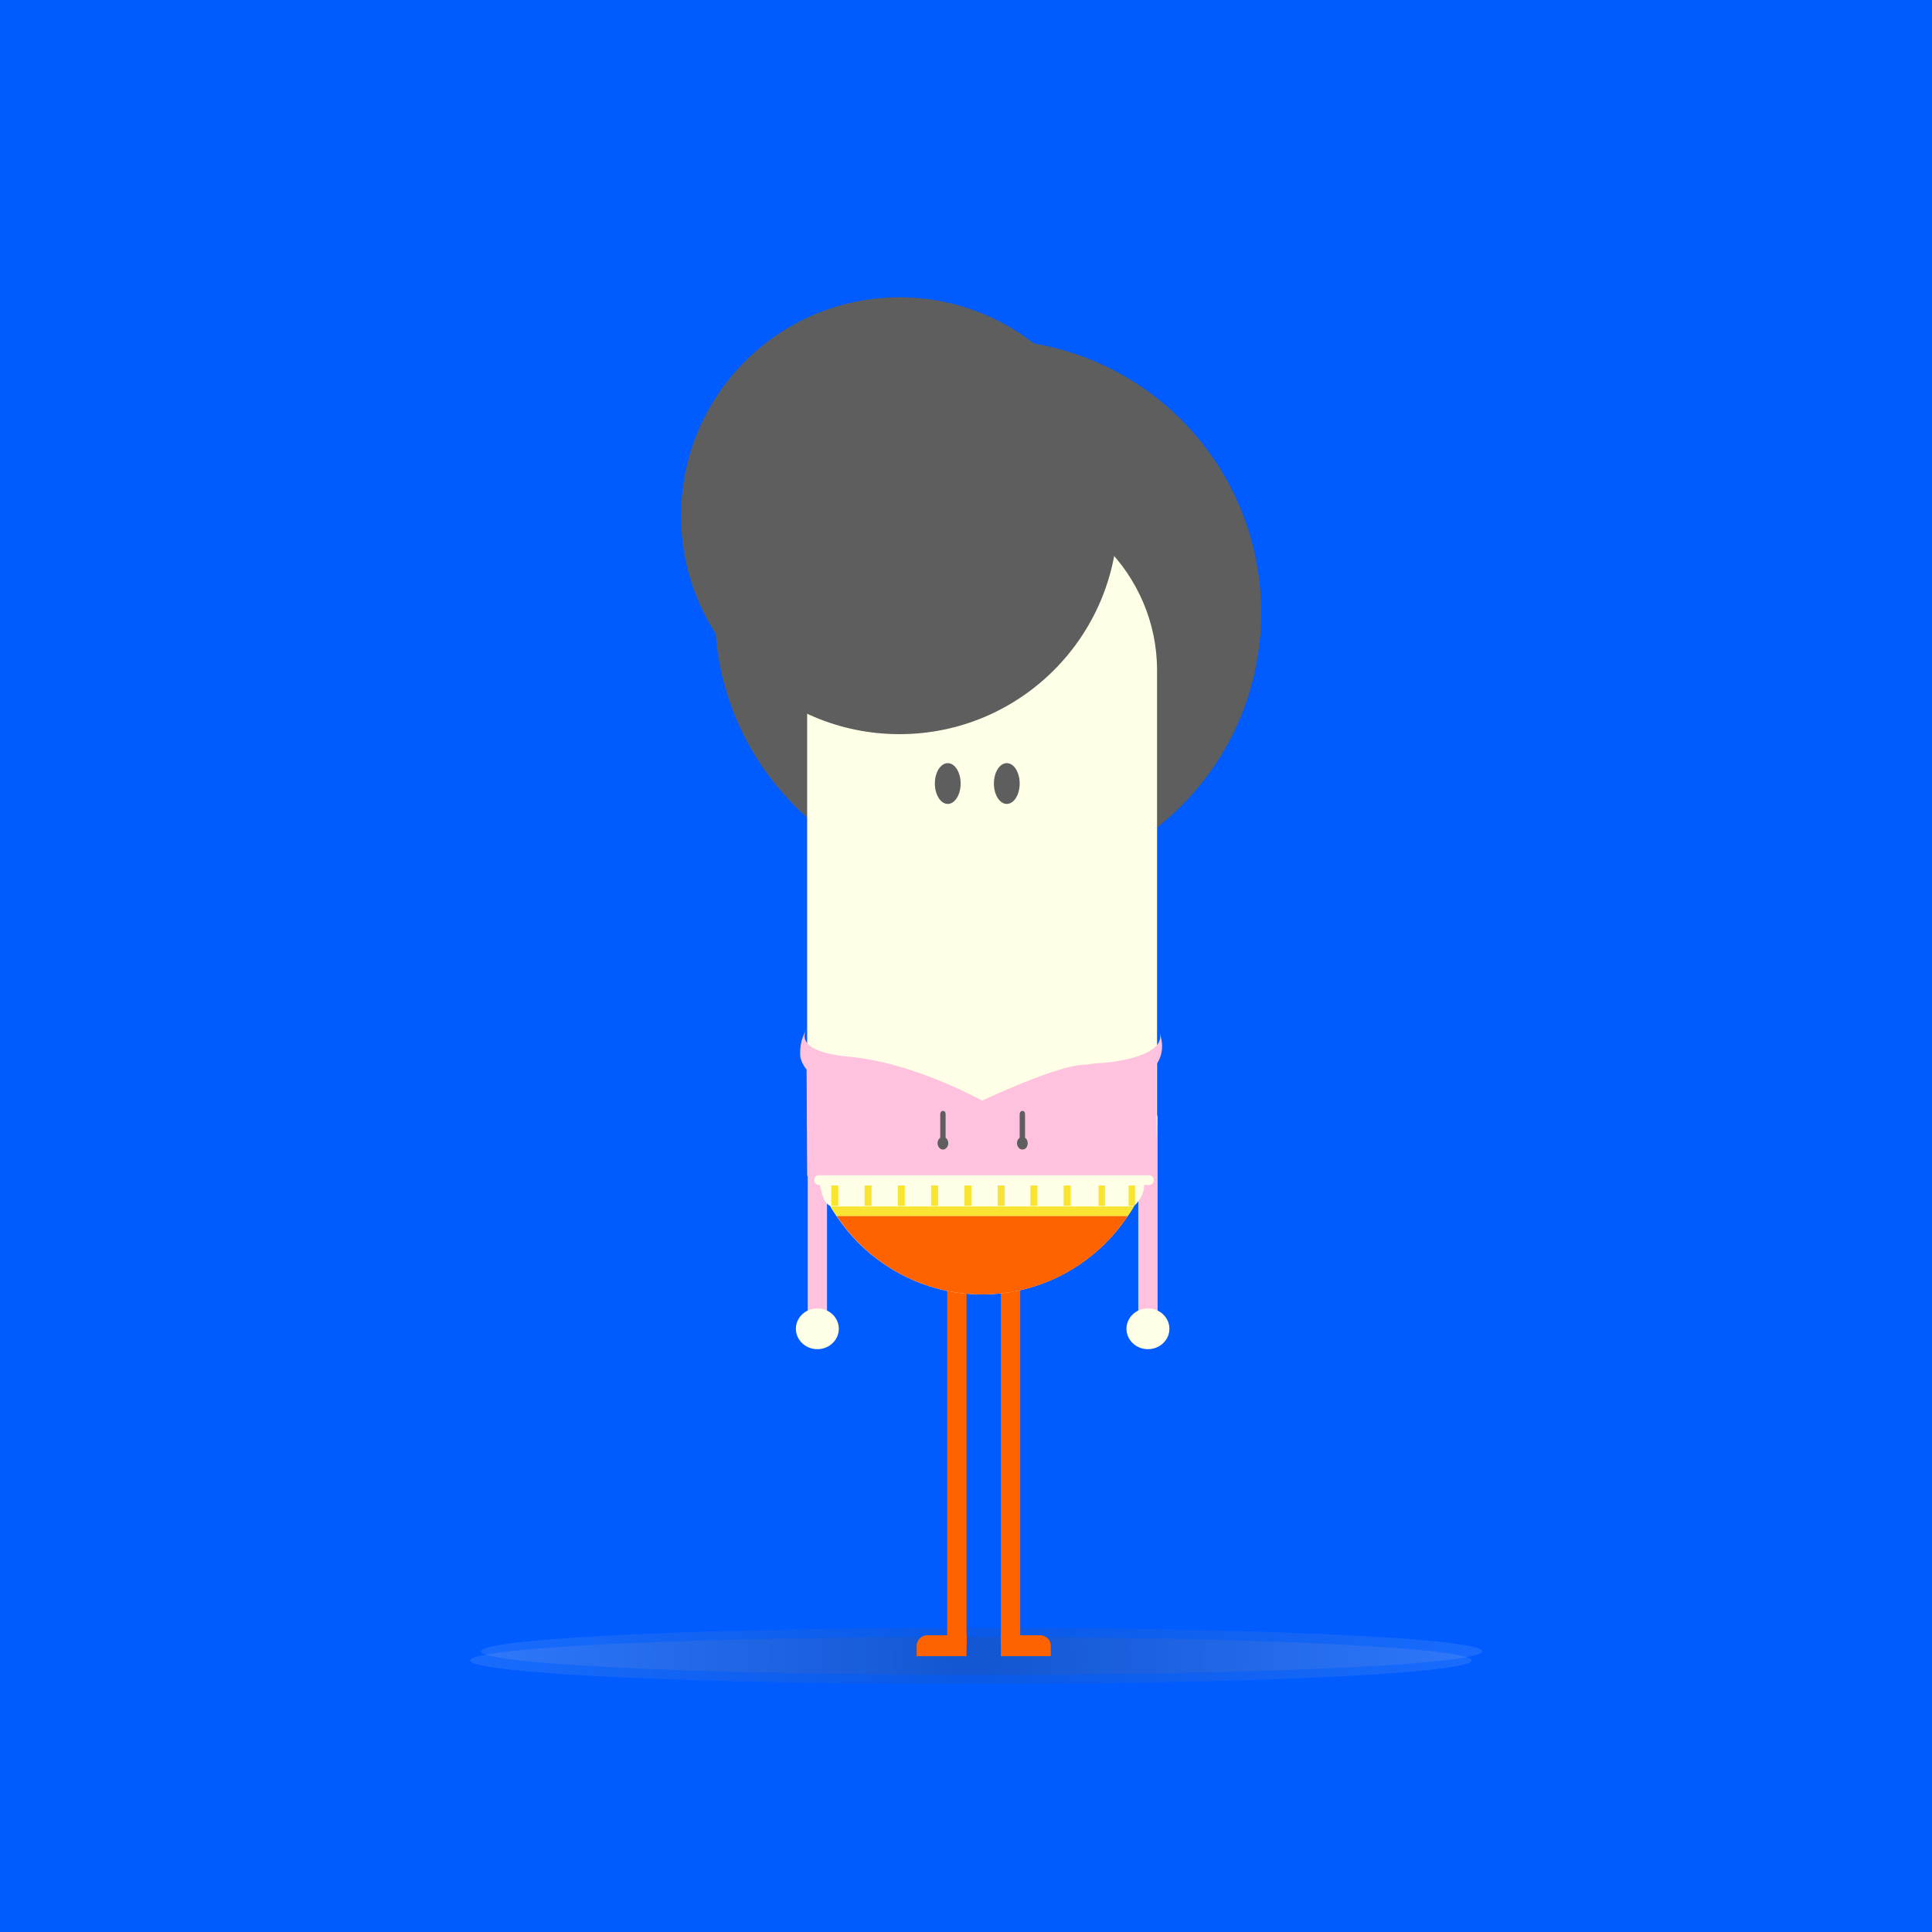 <?xml version="1.0" encoding="utf-8"?>
<!-- Generator: Adobe Illustrator 19.1.0, SVG Export Plug-In . SVG Version: 6.00 Build 0)  -->
<svg version="1.1" xmlns="http://www.w3.org/2000/svg" xmlns:xlink="http://www.w3.org/1999/xlink" x="0px" y="0px"
	 viewBox="0 0 360 360" enable-background="new 0 0 360 360" xml:space="preserve">
<g id="bg">
	<rect x="0" fill="#005CFF" width="360" height="360"/>
	<radialGradient id="SVGID_1_" cx="182.863" cy="307.656" r="99.451" gradientUnits="userSpaceOnUse">
		<stop  offset="0" style="stop-color:#603813"/>
		<stop  offset="1" style="stop-color:#FFFFFF"/>
	</radialGradient>
	<ellipse opacity="0.1" fill="url(#SVGID_1_)" cx="182.9" cy="307.7" rx="93.3" ry="4.4"/>
	<radialGradient id="SVGID_2_" cx="180.897" cy="309.383" r="99.451" gradientUnits="userSpaceOnUse">
		<stop  offset="0" style="stop-color:#603813"/>
		<stop  offset="1" style="stop-color:#FFFFFF"/>
	</radialGradient>
	<ellipse opacity="0.1" fill="url(#SVGID_2_)" cx="180.9" cy="309.4" rx="93.3" ry="4.4"/>
</g>
<g id="Layer_2">
</g>
<g id="Layer_3">
	<g>
		<g>
			<g>
				<rect x="212.1" y="207.9" fill="#FFC2DE" width="3.6" height="40.9"/>
			</g>
		</g>
	</g>
	<g>
		<g>
			<g>
				<rect x="150.5" y="207.9" fill="#FFC2DE" width="3.6" height="40.9"/>
			</g>
		</g>
	</g>
	<g>
		<g>
			<g>
				<g>
					<rect x="176.5" y="233.8" fill="#FF6300" width="3.6" height="72.9"/>
				</g>
			</g>
		</g>
		<g>
			<g>
				<g>
					<rect x="186.5" y="233.8" fill="#FF6300" width="3.6" height="72.9"/>
				</g>
			</g>
		</g>
	</g>
	<g>
		<g>
			<g>
				<circle fill="#5E5E5E" cx="184.1" cy="114.2" r="50.9"/>
			</g>
		</g>
	</g>
	<g>
		<g>
			<g>
				<path fill="#FFFEE6" d="M183,241.2L183,241.2c-17.9,0-32.6-14.7-32.6-32.6v-83.7c0-17.9,14.7-32.6,32.6-32.6h0
					c17.9,0,32.6,14.7,32.6,32.6v83.7C215.6,226.5,200.9,241.2,183,241.2z"/>
			</g>
		</g>
	</g>
	<g>
		<g>
			<g>
				<ellipse fill="#FFFEE6" cx="213.9" cy="247.6" rx="4" ry="3.8"/>
			</g>
		</g>
	</g>
	<g>
		<g>
			<g>
				<ellipse fill="#FFFEE6" cx="152.3" cy="247.6" rx="4" ry="3.8"/>
			</g>
		</g>
	</g>
	<g>
		<g>
			<g>
				<g>
					<path fill="#F9E531" d="M155.9,226.6c-0.2-0.3-0.8-1.1-1.2-1.8h56.6c-0.2,0.4-0.9,1.5-1.2,1.8H155.9z"/>
				</g>
			</g>
		</g>
	</g>
	<g>
		<g>
			<g>
				<path fill="none" d="M152.8,220.8c0,0-0.3,3.4,2.3,3.9h56.2c0,0,1.5-0.8,1.9-3.9H152.8z"/>
			</g>
		</g>
	</g>
	<g>
		<g>
			<g>
				<g>
					<path fill="#FF6300" d="M155.9,226.6c5.9,8.8,15.8,14.6,27.1,14.6h0c11.3,0,21.3-5.8,27.1-14.6H155.9z"/>
				</g>
			</g>
		</g>
	</g>
	<g>
		<g>
			<g>
				<path fill="#FFC2DE" d="M215.6,219.1h-65.2l-0.1-19.8c0,0-1.2-1.4-1.2-2.8c0-1.4,0.4-2.8,0.4-2.8l0.8,0.8c0,0,1.4,2.1,11.6,3.2
					c5.8,0.6,20.9,7.5,20.9,7.5s14.4-6.9,19.5-6.8c11.6,0.1,13.3-3.1,13.3-3.1l0.6-1.3c0,0,0.1,1.3,0,2.2c-0.1,0.9-0.7,1.7-0.7,1.7
					V219.1z"/>
			</g>
		</g>
	</g>
	<g>
		<g>
			<g>
				<path fill="#FFC2DE" d="M169.6,205.1c0,0-2.6-1.2-11.4-2.6c-13.7-2.2-7.8-10.9-7.8-10.9s-3.4,4.3,7.8,5.3
					c12.2,1.1,24.8,8.2,24.8,8.2s14.5-6.6,21.8-7c4.3-0.2,13.6-1.9,10.9-6.5c0,0,5.3,9.3-10.8,11.3c-9.4,1.2-10.2,3.1-10.2,3.1"/>
			</g>
		</g>
	</g>
	<g>
		<g>
			<g>
				<g>
					<path fill="#5E5E5E" d="M191,212v-4.4c0-0.4-0.2-0.6-0.5-0.6s-0.5,0.3-0.5,0.6v4.4c-0.3,0.2-0.5,0.6-0.5,1c0,0.7,0.5,1.2,1,1.2
						c0.6,0,1-0.5,1-1.2C191.5,212.6,191.3,212.2,191,212z"/>
				</g>
			</g>
		</g>
		<g>
			<g>
				<g>
					<path fill="#5E5E5E" d="M176.2,212v-4.4c0-0.4-0.2-0.6-0.5-0.6s-0.5,0.3-0.5,0.6v4.4c-0.3,0.2-0.5,0.6-0.5,1
						c0,0.7,0.5,1.2,1,1.2s1-0.5,1-1.2C176.7,212.6,176.5,212.2,176.2,212z"/>
				</g>
			</g>
		</g>
	</g>
	<g>
		<g>
			<g>
				<path fill="none" d="M215.6,208.6c0,17.9-14.7,32.6-32.6,32.6h0c-17.9,0-32.5-14-32.6-32.6l-5-18.9h73.4L215.6,208.6z"/>
			</g>
		</g>
	</g>
	<g>
		<g>
			<g>
				<g>
					<path fill="#FF6300" d="M180.1,308.6h-9.3v-1.9c0-1.1,0.9-2,2-2h7.3V308.6z"/>
				</g>
			</g>
		</g>
		<g>
			<g>
				<g>
					<path fill="#FF6300" d="M186.5,308.6h9.3v-1.9c0-1.1-0.9-2-2-2h-7.3V308.6z"/>
				</g>
			</g>
		</g>
	</g>
	<g>
		<g>
			<g>
				<circle fill="#5E5E5E" cx="167.6" cy="96.1" r="40.7"/>
			</g>
		</g>
	</g>
	<g>
		<g>
			<g>
				<g>
					<ellipse fill="#5E5E5E" cx="176.6" cy="146" rx="2.4" ry="3.8"/>
				</g>
			</g>
		</g>
		<g>
			<g>
				<g>
					<ellipse fill="#5E5E5E" cx="187.6" cy="146" rx="2.4" ry="3.8"/>
				</g>
			</g>
		</g>
	</g>
	<g>
		<defs>
			<path id="SVGID_17_" d="M152.8,220.8c0,0,0.4,3.3,1.9,3.9h56.6c0,0,1.9-1.5,1.9-3.9H152.8z"/>
		</defs>
		<use xlink:href="#SVGID_17_"  overflow="visible" fill="#FFFEE6"/>
		<clipPath id="SVGID_3_">
			<use xlink:href="#SVGID_17_"  overflow="visible"/>
		</clipPath>
		<g clip-path="url(#SVGID_3_)">
			<defs>
				<path id="SVGID_19_" d="M152.9,220.9c0,0,0.4,3.3,1.9,3.9h56.6c0,0,1.9-1.5,1.9-3.9H152.9z"/>
			</defs>
			<clipPath id="SVGID_4_">
				<use xlink:href="#SVGID_19_"  overflow="visible"/>
			</clipPath>
			<g clip-path="url(#SVGID_4_)">
				<g>
					<g>
						<g>
							<rect x="154.9" y="220.9" fill="#F9E531" width="1.3" height="4.2"/>
						</g>
					</g>
				</g>
				<g>
					<g>
						<g>
							<rect x="161.1" y="220.9" fill="#F9E531" width="1.3" height="4.2"/>
						</g>
					</g>
				</g>
				<g>
					<g>
						<g>
							<rect x="167.3" y="220.9" fill="#F9E531" width="1.3" height="4.2"/>
						</g>
					</g>
				</g>
				<g>
					<g>
						<g>
							<rect x="173.5" y="220.9" fill="#F9E531" width="1.3" height="4.2"/>
						</g>
					</g>
				</g>
				<g>
					<g>
						<g>
							<rect x="179.7" y="220.9" fill="#F9E531" width="1.3" height="4.2"/>
						</g>
					</g>
				</g>
				<g>
					<g>
						<g>
							<rect x="185.9" y="220.9" fill="#F9E531" width="1.3" height="4.2"/>
						</g>
					</g>
				</g>
				<g>
					<g>
						<g>
							<rect x="192" y="220.9" fill="#F9E531" width="1.3" height="4.2"/>
						</g>
					</g>
				</g>
				<g>
					<g>
						<g>
							<rect x="198.2" y="220.9" fill="#F9E531" width="1.3" height="4.2"/>
						</g>
					</g>
				</g>
				<g>
					<g>
						<g>
							<rect x="204.7" y="220.9" fill="#F9E531" width="1.2" height="4.2"/>
						</g>
					</g>
				</g>
				<g>
					<g>
						<g>
							<rect x="210.3" y="220.9" fill="#F9E531" width="1.2" height="4.2"/>
						</g>
					</g>
				</g>
			</g>
		</g>
	</g>
	<g>
		<g>
			<g>
				<path fill="#FFFEE6" d="M214.1,220.8h-61.5c-0.5,0-0.9-0.4-0.9-0.9l0,0c0-0.5,0.4-0.9,0.9-0.9h61.5c0.5,0,0.9,0.4,0.9,0.9l0,0
					C215,220.4,214.6,220.8,214.1,220.8z"/>
			</g>
		</g>
	</g>
</g>
<g id="Layer_10">
</g>
<g id="Layer_4">
</g>
<g id="Layer_5">
</g>
<g id="Layer_6">
</g>
<g id="Layer_7">
</g>
<g id="Layer_8">
</g>
<g id="Layer_11">
</g>
<g id="Layer_9">
</g>
</svg>
